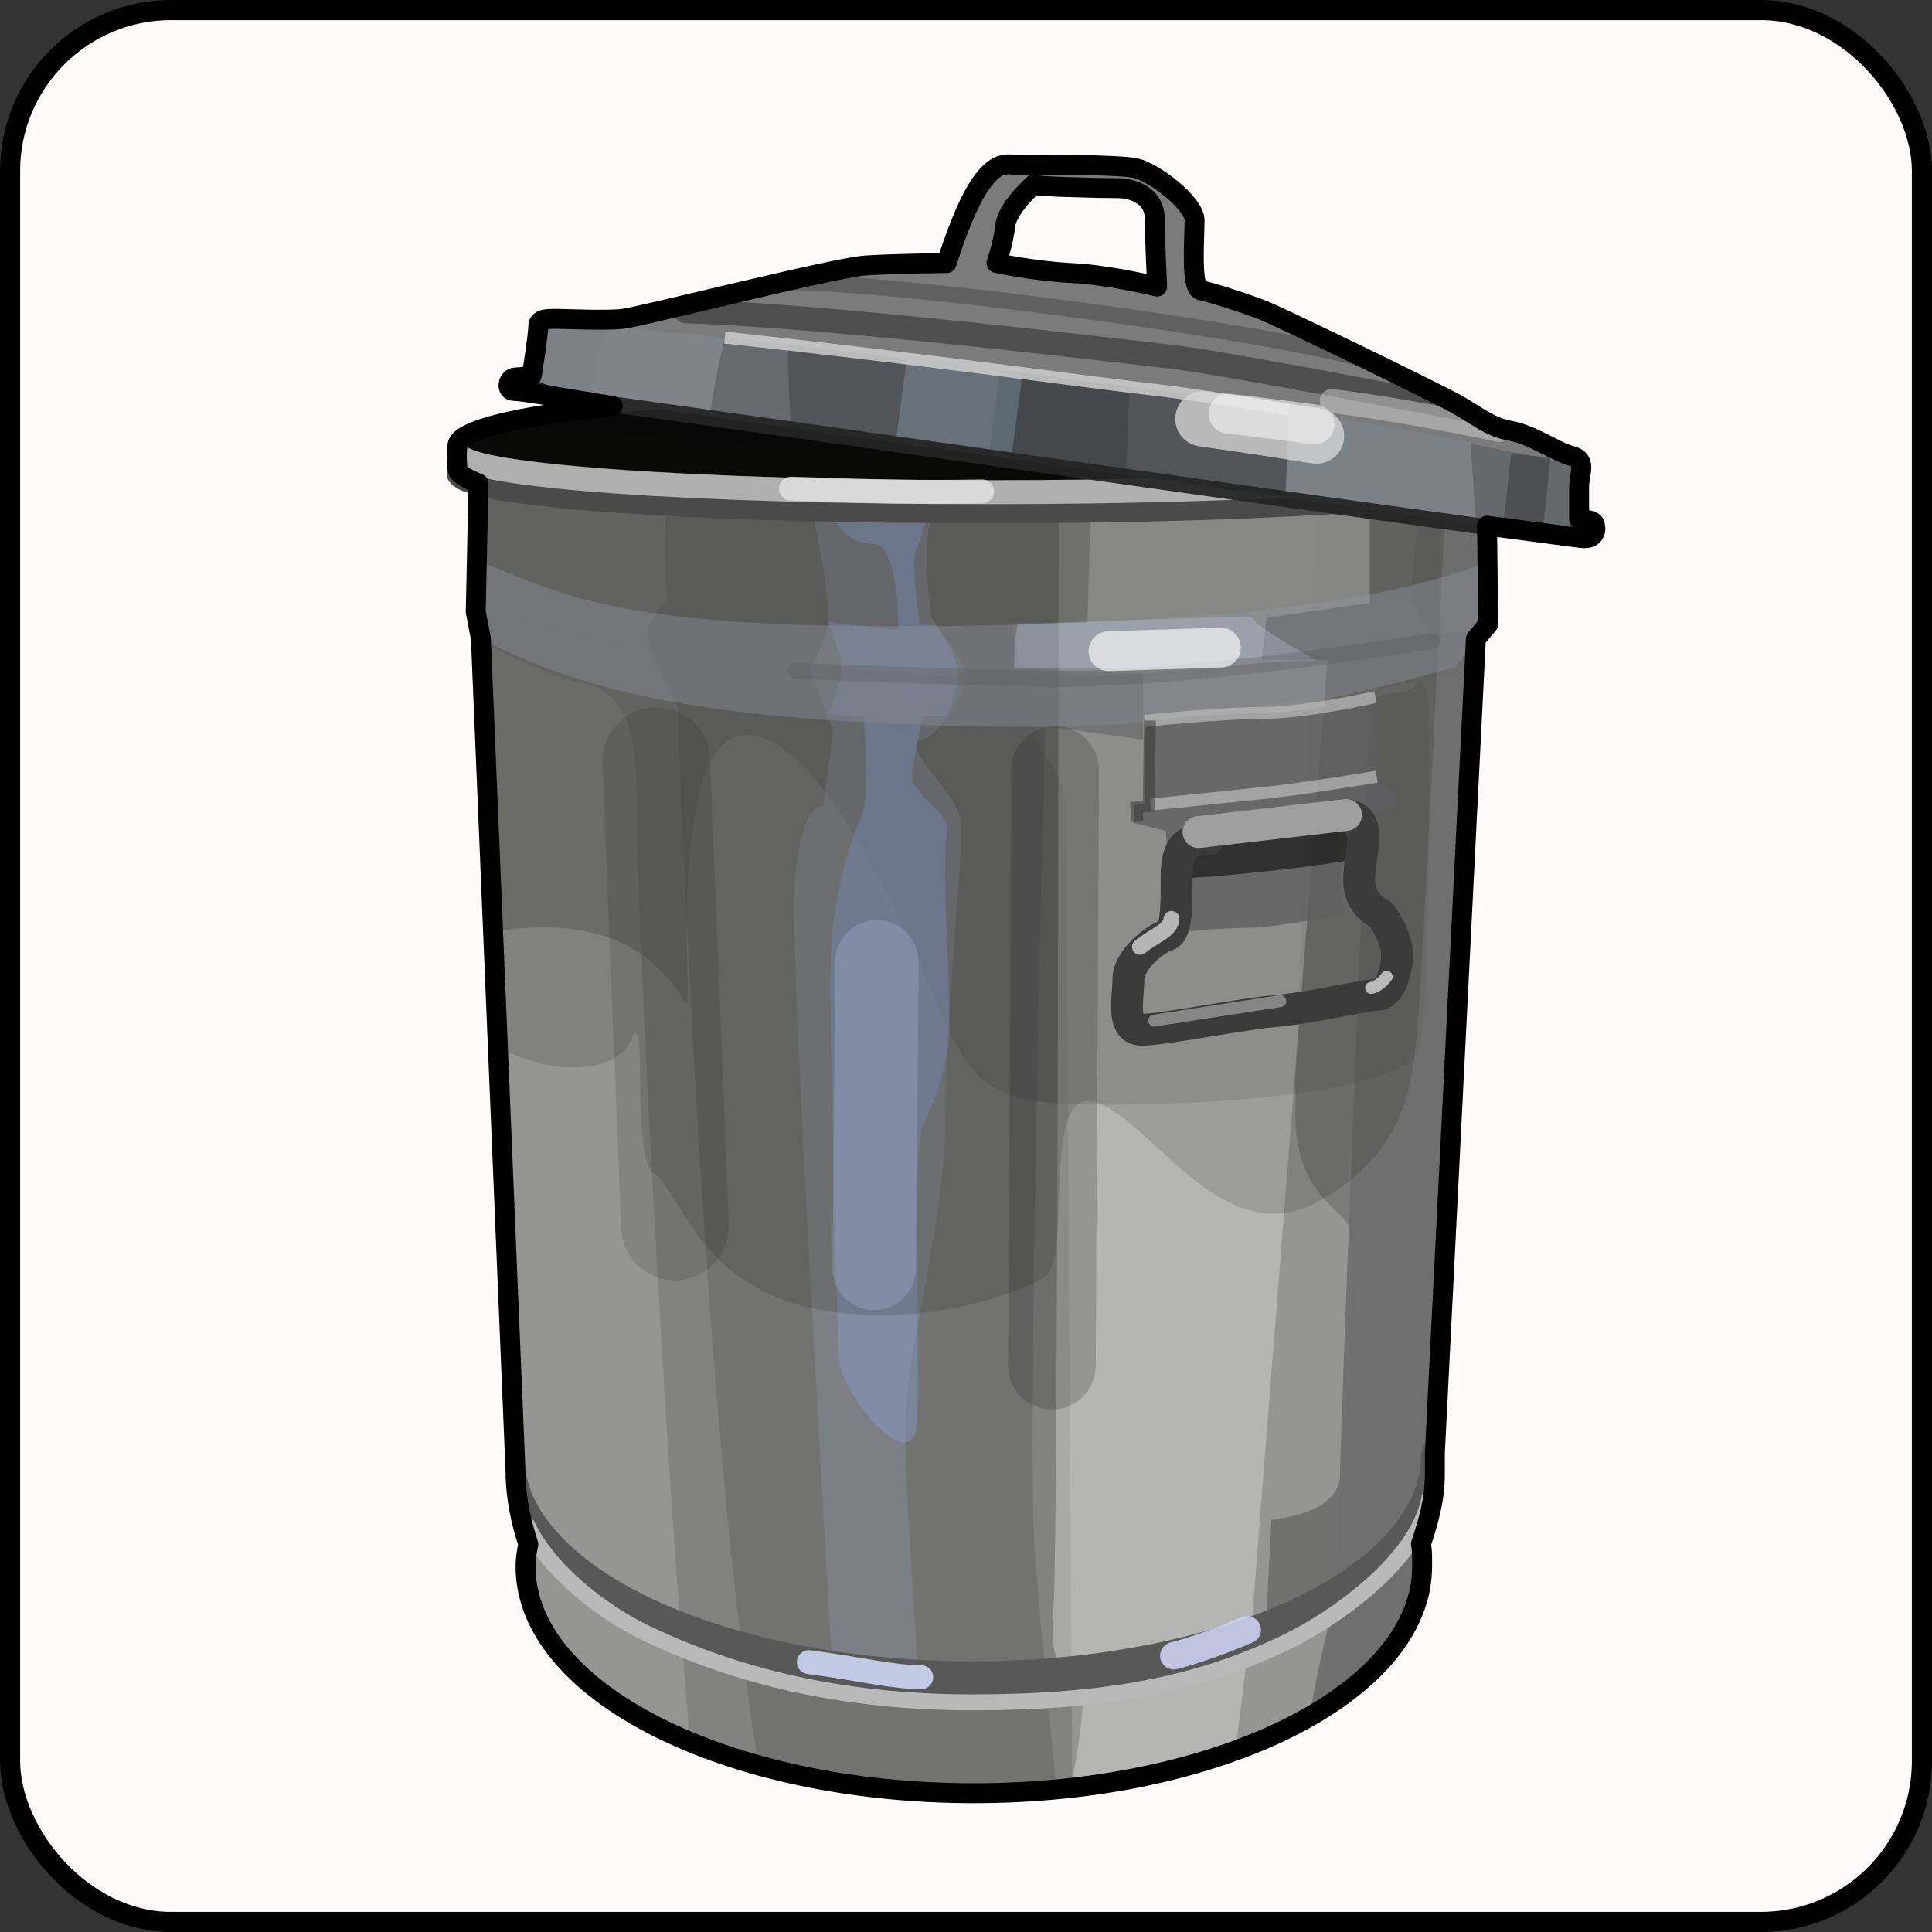 <?xml version="1.0" encoding="UTF-8" standalone="no"?>
<!-- Created with Inkscape (http://www.inkscape.org/) -->
<svg
   xmlns:svg="http://www.w3.org/2000/svg"
   xmlns="http://www.w3.org/2000/svg"
   xmlns:xlink="http://www.w3.org/1999/xlink"
   version="1.0"
   width="100%"
   height="100%"
   viewBox="0 0 48 48"
   id="_stabilo01"
   style="display:inline">
  <rect x="0" y="0" width="48" height="48" fill="#333333" stroke="none"/>
  <defs
     id="defs2385">
    <filter
       id="filter4022">
      <feBlend
         mode="screen"
         in2="BackgroundImage"
         id="feBlend4024" />
    </filter>
    <clipPath
       id="clipPath3129">
      <rect
         width="48"
         height="48"
         ry="0"
         x="0"
         y="0"
         id="r3131"
         style="opacity:1;fill:#000000;fill-opacity:1;fill-rule:evenodd;stroke:#d7d7d7;stroke-width:0.91;stroke-linecap:round;stroke-linejoin:miter;marker:none;stroke-miterlimit:4;stroke-dasharray:none;stroke-dashoffset:0;stroke-opacity:0.86;visibility:visible;display:inline;overflow:visible;enable-background:accumulate" />
    </clipPath>
    <linearGradient
       x1="45.91"
       y1="45.65"
       x2="6.23"
       y2="2.43"
       id="lg2418"
       xlink:href="#lg3892"
       gradientUnits="userSpaceOnUse" />
    <linearGradient
       id="lg3920-2">
      <stop
         id="s3922-8"
         style="stop-color:#000000;stop-opacity:1"
         offset="0" />
      <stop
         id="s3924-9"
         style="stop-color:#363838;stop-opacity:1"
         offset="1" />
    </linearGradient>
    <linearGradient
       x1="24.28"
       y1="6.86"
       x2="24.28"
       y2="37.88"
       id="lg3926-9"
       xlink:href="#lg3920-2"
       gradientUnits="userSpaceOnUse" />
    <linearGradient
       x1="24.28"
       y1="6.86"
       x2="24.28"
       y2="37.88"
       id="lg3926"
       xlink:href="#lg3920"
       gradientUnits="userSpaceOnUse" />
    <linearGradient
       x1="45.91"
       y1="45.65"
       x2="6.23"
       y2="2.43"
       id="lg3898"
       xlink:href="#lg3892"
       gradientUnits="userSpaceOnUse" />
    <linearGradient
       id="lg3892">
      <stop
         id="s3894"
         style="stop-color:#050707;stop-opacity:1"
         offset="0" />
      <stop
         id="s3896"
         style="stop-color:#d6d6d6;stop-opacity:1"
         offset="1" />
    </linearGradient>
    <linearGradient
       id="lg3920">
      <stop
         id="s3922"
         style="stop-color:#000000;stop-opacity:1"
         offset="0" />
      <stop
         id="s3924"
         style="stop-color:#363838;stop-opacity:1"
         offset="1" />
    </linearGradient>
    <linearGradient
       x1="23.87"
       y1="21.45"
       x2="23.87"
       y2="41.56"
       id="lg2479"
       xlink:href="#lg3934"
       gradientUnits="userSpaceOnUse" />
    <linearGradient
       x1="9.89"
       y1="9.39"
       x2="40.07"
       y2="9.39"
       id="lg2475"
       xlink:href="#lg4189"
       gradientUnits="userSpaceOnUse" />
    <linearGradient
       x1="9.89"
       y1="9.39"
       x2="40.07"
       y2="9.39"
       id="lg4195"
       xlink:href="#lg4189"
       gradientUnits="userSpaceOnUse" />
    <linearGradient
       x1="23.87"
       y1="21.45"
       x2="23.87"
       y2="41.56"
       id="lg3940"
       xlink:href="#lg3934"
       gradientUnits="userSpaceOnUse" />
    <linearGradient
       id="lg3934">
      <stop
         id="s3936"
         style="stop-color:#772527;stop-opacity:1"
         offset="0" />
      <stop
         id="s3938"
         style="stop-color:#ff9f46;stop-opacity:1"
         offset="1" />
    </linearGradient>
    <linearGradient
       id="lg4189">
      <stop
         id="s4191"
         style="stop-color:#db2525;stop-opacity:1"
         offset="0" />
      <stop
         id="s4201"
         style="stop-color:#decd0e;stop-opacity:1"
         offset="0.25" />
      <stop
         id="s4203"
         style="stop-color:#36e41f;stop-opacity:1"
         offset="0.37" />
      <stop
         id="s4197"
         style="stop-color:#28ddbe;stop-opacity:1"
         offset="0.5" />
      <stop
         id="s4199"
         style="stop-color:#232bd8;stop-opacity:1"
         offset="0.75" />
      <stop
         id="s4193"
         style="stop-color:#dc2eb6;stop-opacity:1"
         offset="1" />
    </linearGradient>
    <linearGradient
       id="lg4189-954">
      <stop
         id="s2453"
         style="stop-color:#5b5b5b;stop-opacity:1"
         offset="0" />
      <stop
         id="s2455"
         style="stop-color:#bcbcbc;stop-opacity:1"
         offset="0.25" />
      <stop
         id="s2457"
         style="stop-color:#9a9a9a;stop-opacity:1"
         offset="0.37" />
      <stop
         id="s2459"
         style="stop-color:#a3a3a3;stop-opacity:1"
         offset="0.5" />
      <stop
         id="s2461"
         style="stop-color:#3c3c3c;stop-opacity:1"
         offset="0.75" />
      <stop
         id="s2463"
         style="stop-color:#727272;stop-opacity:1"
         offset="1" />
    </linearGradient>
    <linearGradient
       x1="9.89"
       y1="9.39"
       x2="40.07"
       y2="9.39"
       id="lg2475-51"
       xlink:href="#lg4189-954"
       gradientUnits="userSpaceOnUse" />
    <linearGradient
       id="lg3934-130">
      <stop
         id="s2447"
         style="stop-color:#3e3e3e;stop-opacity:1"
         offset="0" />
      <stop
         id="s2449"
         style="stop-color:#b2b2b2;stop-opacity:1"
         offset="1" />
    </linearGradient>
    <linearGradient
       x1="23.87"
       y1="21.45"
       x2="23.87"
       y2="41.56"
       id="lg2479-392"
       xlink:href="#lg3934-130"
       gradientUnits="userSpaceOnUse" />
    <linearGradient
       x1="23.87"
       y1="21.45"
       x2="23.87"
       y2="41.56"
       id="lg3444"
       xlink:href="#lg3934"
       gradientUnits="userSpaceOnUse" />
    <linearGradient
       x1="9.89"
       y1="9.39"
       x2="40.07"
       y2="9.39"
       id="lg3442"
       xlink:href="#lg4189"
       gradientUnits="userSpaceOnUse" />
    <linearGradient
       x1="9.89"
       y1="9.39"
       x2="40.07"
       y2="9.39"
       id="lg3440"
       xlink:href="#lg4189"
       gradientUnits="userSpaceOnUse" />
    <linearGradient
       x1="23.87"
       y1="21.45"
       x2="23.87"
       y2="41.56"
       id="lg3438"
       xlink:href="#lg3934"
       gradientUnits="userSpaceOnUse" />
    <linearGradient
       id="lg3432">
      <stop
         id="s3434"
         style="stop-color:#3e3e3e;stop-opacity:1"
         offset="0" />
      <stop
         id="s3436"
         style="stop-color:#b2b2b2;stop-opacity:1"
         offset="1" />
    </linearGradient>
    <linearGradient
       id="lg3418">
      <stop
         id="s3420"
         style="stop-color:#5b5b5b;stop-opacity:1"
         offset="0" />
      <stop
         id="s3422"
         style="stop-color:#bcbcbc;stop-opacity:1"
         offset="0.25" />
      <stop
         id="s3424"
         style="stop-color:#9a9a9a;stop-opacity:1"
         offset="0.37" />
      <stop
         id="s3426"
         style="stop-color:#a3a3a3;stop-opacity:1"
         offset="0.5" />
      <stop
         id="s3428"
         style="stop-color:#3c3c3c;stop-opacity:1"
         offset="0.75" />
      <stop
         id="s3430"
         style="stop-color:#727272;stop-opacity:1"
         offset="1" />
    </linearGradient>
  </defs>
  <rect
     width="47.5"
     height="47.5"
     ry="4"
     x="0.25"
     y="0.25"
     id="r2593"
     style="opacity:1;fill:#fffbfb;fill-opacity:1;fill-rule:evenodd;stroke:none;marker:none;visibility:visible;display:inline;overflow:visible;enable-background:accumulate" />
  <rect
     width="47.5"
     height="47.5"
     ry="4"
     x="0.25"
     y="0.25"
     id="r3365"
     style="opacity:1;fill:none;fill-opacity:1;fill-rule:evenodd;stroke:#000000;stroke-width:0.5;stroke-linecap:round;stroke-linejoin:miter;marker:none;stroke-miterlimit:4;stroke-dasharray:none;stroke-dashoffset:0;stroke-opacity:1;visibility:visible;display:inline;overflow:visible;enable-background:accumulate" />
  <g
     transform="matrix(0.99,0,0,0.99,-2.125257e-2,0.596)"
     id="trashbin01"
     style="display:inline">
    <path
       d="M 25.25,3.53 C 25.06,3.55 24.87,3.67 24.62,4.03 C 24.18,4.67 23.78,6 23.78,6 C 23.78,6 22.53,6.01 21.75,6.06 C 20.96,6.11 16.1,7.35 15.65,7.4 C 15.21,7.45 14.24,7.4 14,7.4 C 13.75,7.4 13.53,7.39 13.53,7.59 C 13.53,7.79 13.37,8.81 13.37,8.81 C 13.37,8.81 13.16,8.87 12.96,8.87 C 12.77,8.87 12.69,9.21 12.93,9.21 C 13.12,9.21 14.08,9.37 15.4,9.59 C 12.99,9.84 11.5,10.2 11.5,10.59 C 11.48,10.72 11.48,10.93 11.5,11.15 C 11.5,11.28 11.72,11.41 12.03,11.53 L 11.96,14.75 L 12.09,15.43 L 12.96,36.37 L 12.96,36.46 C 12.98,37.04 13.1,37.61 13.28,38.15 C 13.24,38.34 13.21,38.52 13.21,38.71 C 13.21,41.85 18.25,44.4 24.46,44.4 C 30.67,44.4 35.71,41.85 35.71,38.71 C 35.71,38.52 35.72,38.34 35.68,38.15 C 35.87,37.58 36.03,37.02 36.03,36.4 C 36.03,36.23 36.03,36.16 36.03,35.87 L 37.06,15.43 L 37.37,15.06 L 37.34,12.59 C 38.29,12.71 39.59,12.89 39.71,12.9 C 40.11,12.95 40.08,12.62 40.03,12.53 C 39.98,12.43 39.65,12.43 39.65,12.43 C 39.65,12.43 39.65,11.97 39.65,11.62 C 39.65,11.27 39.86,10.94 39.46,10.84 C 39.07,10.74 38.48,10.31 37.93,10.21 C 37.39,10.12 37.04,9.79 36.5,9.5 C 35.95,9.2 32.21,7.38 31.71,7.18 C 31.22,6.99 30.4,6.73 30.15,6.68 C 29.9,6.63 30,5.38 30,4.93 C 30,4.49 28.97,3.72 28.53,3.62 C 28.08,3.52 25.95,3.53 25.65,3.53 C 25.58,3.53 25.51,3.53 25.43,3.53 C 25.38,3.52 25.31,3.52 25.25,3.53 z M 25.96,4.03 C 25.96,4.08 27.56,4.12 28.06,4.12 C 28.55,4.12 29,4.38 29,4.87 C 29,5.36 29.06,6.59 29.06,6.59 C 29.06,6.59 27.84,6.29 26.9,6.25 C 25.96,6.2 25.03,6 25.03,6 C 25.03,6 25.2,5.5 25.25,5.06 C 25.3,4.61 25.96,4.03 25.96,4.03 z"
       id="p3265"
       style="fill:#959593;fill-opacity:1;fill-rule:evenodd;stroke:none" />
    <path
       d="M 12.78,10 C 11.98,10.18 11.5,10.38 11.5,10.59 C 11.48,10.72 11.48,10.93 11.5,11.15 C 11.5,11.28 11.72,11.41 12.03,11.53 L 11.96,14.75 L 12.09,15.43 L 12.4,22.78 C 16.89,22.03 17.28,25.37 17.28,24.4 C 17.28,23.29 16.96,17.84 18.75,17.84 C 20.53,17.84 22.56,22.19 23.5,24.5 C 24.43,26.8 24.97,27.12 27.87,27.12 C 30.77,27.12 35.28,26.77 35.62,25.75 C 35.96,24.72 35.87,16.9 35.87,16.9 L 35.68,16.4 C 35.68,16.4 36.21,15.7 36.21,15.28 C 36.21,14.85 36.12,14.09 36.12,14.09 L 36.21,12.46 L 30.75,11.53 L 21.71,10.93 L 12.78,10 z"
       id="p3346"
       style="fill:#191a1b;fill-opacity:0.21;fill-rule:evenodd;stroke:none;display:inline" />
    <path
       d="M 35.62,12.21 L 35.43,14.43 C 35.43,14.43 36.03,15.29 36.03,15.71 C 36.03,16.14 35.43,16.71 35.43,16.71 L 34.4,16.9 C 34.4,16.9 33.65,35.38 33.65,36.4 C 33.65,37.42 31.93,37.53 31.93,37.53 L 31.78,40.34 L 33.46,39.81 C 33.46,39.81 33.25,40.5 32.87,42.5 C 34.64,41.49 35.71,40.16 35.71,38.71 C 35.71,38.52 35.72,38.34 35.68,38.15 C 35.87,37.58 36.03,37.02 36.03,36.4 C 36.03,36.23 36.03,36.16 36.03,35.87 L 37.06,15.43 L 37.37,15.06 L 37.34,12.75 L 35.62,12.21 z"
       id="p3343"
       style="fill:#191a1b;fill-opacity:0.29;fill-rule:evenodd;stroke:none;display:inline" />
    <path
       d="M 12.81,9.96 C 11.99,10.15 11.5,10.37 11.5,10.59 C 11.48,10.72 11.48,10.93 11.5,11.15 C 11.5,11.28 11.72,11.41 12.03,11.53 L 11.96,14.75 L 12.09,15.43 L 12.09,15.5 C 12.99,15.97 13.96,16.41 14.59,16.53 C 16.09,16.79 16,18.56 16,20.15 C 16,21.53 16.65,35.67 17.34,43.09 C 19.28,43.89 21.76,44.4 24.46,44.4 C 25.31,44.4 26.14,44.33 26.93,44.25 C 26.91,40.54 26.78,21 26.78,19.71 C 26.78,18.3 24.82,17.5 27.12,17.5 C 28.97,17.5 34.13,16.83 37.03,16.25 L 37.06,15.43 L 37.37,15.06 L 37.34,12.65 L 30.75,11.5 L 17.75,10.87 L 12.81,9.96 z"
       id="p3337"
       style="fill:#5e5e5e;fill-opacity:0.35;fill-rule:evenodd;stroke:none;display:inline" />
    <path
       d="M 33.06,11.68 C 33.06,11.68 32.58,24.96 32.53,27.18 C 32.47,29.4 33.72,29.68 33.93,30.28 C 34.15,30.87 33.49,39.28 33.43,39.71 C 33.4,39.99 33.28,40.94 33,42.43 C 34.69,41.44 35.71,40.13 35.71,38.71 C 35.71,38.52 35.72,38.34 35.68,38.15 C 35.87,37.58 36.03,37.02 36.03,36.4 C 36.03,36.23 36.03,36.16 36.03,35.87 L 37.06,15.43 L 37.37,15.06 L 37.34,12.59 L 33.06,11.68 z"
       id="p3325"
       style="fill:#6f6f6f;fill-opacity:0.67;fill-rule:evenodd;stroke:none;display:inline" />
    <path
       d="M 28.84,9.09 L 28.37,11.46 L 26.59,11 C 26.59,11 26.58,38.3 26.46,39.71 C 26.35,41.13 26.58,41.13 27.06,41.37 C 27.35,41.52 27.14,42.98 26.9,44.25 C 28.42,44.08 29.8,43.75 31.03,43.31 L 31.31,41.03 L 30.75,40.78 L 31.43,40.18 L 33.34,15.96 L 31.68,15.96 L 31.81,14.9 L 34.4,14.53 L 34.4,11.93 L 35.21,12.06 L 35.93,10.15 L 28.84,9.09 z"
       id="p3280"
       style="fill:#f9f9f8;fill-opacity:0.32;fill-rule:evenodd;stroke:none;display:inline" />
    <path
       d="M 16.9,10.65 C 16.55,13.02 16.78,14.43 16.78,14.43 C 16.78,14.43 16.07,15.12 16.31,15.59 C 16.54,16.06 17.03,17.15 17.03,17.15 C 17.03,17.15 17.63,35.24 19.06,43.71 C 20.66,44.16 22.51,44.4 24.46,44.4 C 25.16,44.4 25.86,44.37 26.53,44.31 C 26.38,42.72 26.17,40.54 26,38.53 C 25.76,35.81 26.25,17.62 26.25,17.62 L 28.71,17.96 L 28.71,16.31 L 25.65,16.18 L 25.4,15.03 L 27.31,15.03 L 27.43,11.12 L 16.9,10.65 z"
       id="p3298"
       style="fill:#585858;fill-opacity:0.39;fill-rule:evenodd;stroke:none;display:inline" />
    <path
       d="M 20.21,11.21 C 20.21,11.21 20.81,14.07 20.81,14.78 C 20.81,15.49 20.34,16.18 20.34,16.18 L 20.93,17.75 L 20.68,19.62 C 20.68,19.62 20.08,19.5 19.96,21.75 C 19.86,23.77 20.72,37.71 20.9,41.26 C 21.6,41.38 22.31,41.43 23.06,41.48 C 22.91,38.61 22.62,35.64 22.81,34.15 C 23.04,32.26 23.75,29.79 23.75,27.31 C 23.74,24.82 24.24,20.67 24.12,19.96 C 24,19.25 22.56,18.08 23.15,17.96 C 23.74,17.85 24.34,16.31 24.34,16.31 L 23.4,14.9 C 23.4,14.9 23.05,12.4 23.53,12.4 C 24,12.4 25.31,11.21 25.31,11.21 L 20.21,11.21 z"
       id="p3283"
       style="fill:#a4b3c6;fill-opacity:0.21;fill-rule:evenodd;stroke:none;display:inline" />
    <path
       d="M 38.36,9.55 C 38.36,10.102 32.311,10.55 24.85,10.55 C 17.389,10.55 11.34,10.102 11.34,9.55 C 11.34,8.998 17.389,8.55 24.85,8.55 C 32.311,8.55 38.36,8.998 38.36,9.55 z"
       transform="translate(8.34e-2,0.91)"
       id="p3427"
       style="opacity:1;fill:#080808;fill-opacity:1;fill-rule:evenodd;stroke:none;marker:none;visibility:visible;display:inline;overflow:visible;enable-background:accumulate" />
    <path
       d="M 36.06,35.46 C 35.84,35.52 35.68,35.73 35.68,35.96 C 35.68,37.24 34.56,38.52 32.53,39.5 C 30.49,40.47 27.61,41.09 24.43,41.09 C 21.25,41.09 18.38,40.47 16.34,39.5 C 14.3,38.52 13.18,37.24 13.18,35.96 C 13.19,35.8 13.12,35.63 13,35.53 C 12.97,35.51 12.96,35.51 12.93,35.5 L 12.96,36.37 L 12.96,36.46 C 13.04,37.16 13.15,37 13.25,37.67 C 13.82,38.86 15.17,39.87 16.25,40.39 C 18.47,41.45 21.12,42.12 24.43,42.12 C 27.74,42.12 30.08,41.68 32.3,40.61 C 33.43,40.07 35.62,38.59 35.9,36.96 C 36.04,36.53 35.97,36.32 36.03,35.87 L 36.06,35.46 z"
       id="p3301"
       style="fill:#585858;fill-opacity:1;fill-rule:evenodd;stroke:none;marker:none;visibility:visible;display:inline;overflow:visible;enable-background:accumulate" />
    <path
       d="M 13.25,37.67 C 13.82,38.86 15.17,39.87 16.25,40.39 C 18.47,41.45 21.12,42.12 24.43,42.12 C 27.74,42.12 30.08,41.68 32.3,40.61 C 33.43,40.07 35.62,38.59 35.9,36.96"
       id="p3323"
       style="fill:none;fill-opacity:1;fill-rule:evenodd;stroke:#b9b9b9;stroke-width:0.4;stroke-linecap:round;stroke-linejoin:round;marker:none;stroke-miterlimit:4;stroke-dasharray:none;stroke-dashoffset:0;stroke-opacity:1;visibility:visible;display:inline;overflow:visible;enable-background:accumulate" />
    <path
       d="M 20.32,41.11 C 21.56,41.27 22.43,41.49 23.14,41.49"
       id="p3328"
       style="fill:none;fill-rule:evenodd;stroke:#d0d7f7;stroke-width:0.6;stroke-linecap:round;stroke-linejoin:miter;stroke-miterlimit:4;stroke-dasharray:none;stroke-opacity:0.89;display:inline" />
    <path
       d="M 29.48,40.95 C 30.34,40.73 31.32,40.3 31.32,40.3"
       id="p3330"
       style="fill:none;fill-rule:evenodd;stroke:#d4d7f8;stroke-width:0.69;stroke-linecap:round;stroke-linejoin:miter;stroke-miterlimit:4;stroke-dasharray:none;stroke-opacity:0.85;display:inline" />
    <path
       d="M 20.88,11.97 C 20.88,12.58 21.35,13.05 21.96,13.05 C 22.57,13.05 22.57,15.21 22.57,15.21 L 20.81,15.01 C 20.81,15.01 21.15,15.89 21.15,16.16 C 21.15,16.43 20.81,17.31 20.81,17.31 L 21.69,17.38 C 21.69,17.38 21.89,19.4 21.62,19.94 C 21.35,20.49 20.95,21.9 20.88,23.19 C 20.81,24.47 21.02,32.65 21.08,33.53 C 21.15,34.41 22.98,36.64 23.04,35.02 C 23.11,33.4 22.91,28.19 23.18,27.65 C 23.45,27.11 23.85,26.1 23.85,25.08 C 23.85,24.07 23.65,20.76 23.79,20.28 C 23.92,19.81 22.84,19.34 22.91,18.8 C 22.98,18.25 23.18,17.38 23.18,17.38 L 23.79,17.38 C 23.79,17.38 24.06,16.7 24.06,16.29 C 24.06,15.89 23.52,15.08 23.52,15.08 L 23.11,15.08 C 23.11,15.08 22.84,13.52 23.04,13.12 C 23.25,12.71 23.31,12.04 23.31,12.04 L 20.88,11.97 z"
       id="p3360"
       style="fill:#8ca2e1;fill-opacity:0.38;fill-rule:evenodd;stroke:none;display:inline" />
    <path
       d="M 12.43,10.09 C 11.86,10.25 11.5,10.41 11.5,10.59 C 11.48,10.72 11.48,10.93 11.5,11.15 C 11.5,11.28 11.72,11.41 12.03,11.53 L 11.96,14.75 L 12.09,15.43 L 12.53,25.68 C 14.08,26.51 15.56,26.22 15.84,25.53 C 16.31,24.34 15.84,28.48 16.43,28.84 C 17.02,29.19 17.49,31.44 20.09,32.15 C 22.69,32.86 25.54,31.91 26.25,31.43 C 26.95,30.96 26.11,26.58 27.53,27.06 C 28.94,27.53 30.72,30.86 33.09,29.56 C 35.45,28.26 35.47,26.36 35.59,25.18 C 35.71,24 36.28,12.4 36.28,12.4 L 27.53,11.12 L 12.43,10.09 z"
       id="p3286"
       style="fill:#13130d;fill-opacity:0.15;fill-rule:evenodd;stroke:none;display:inline" />
    <path
       d="M 22.03,23.53 L 21.96,31.23"
       id="p3357"
       style="fill:none;fill-rule:evenodd;stroke:#b4c5f7;stroke-width:2.09;stroke-linecap:round;stroke-linejoin:miter;stroke-miterlimit:4;stroke-dasharray:none;stroke-opacity:0.25;display:inline" />
    <path
       d="M 39.65,12.4 C 39.5,12.4 39.34,12.43 39.15,12.56 C 39.05,12.62 38.92,12.71 38.81,12.78 C 39.11,12.82 39.67,12.9 39.71,12.9 C 40.01,12.94 40.07,12.75 40.06,12.62 C 40.06,12.61 40.06,12.6 40.06,12.59 C 40,12.54 39.94,12.49 39.87,12.46 C 39.83,12.45 39.79,12.44 39.75,12.43 C 39.7,12.43 39.65,12.43 39.65,12.43 C 39.65,12.43 39.65,12.4 39.65,12.4 z M 12,13.46 L 11.96,14.75 L 12.09,15.4 L 12.09,15.43 C 14.78,16.83 17.92,17.47 24.25,17.62 C 30.86,17.77 34.21,16.77 36.53,16.14 L 37.06,15.43 L 37.37,15.06 L 37.34,13.5 C 35.5,14.23 32.27,14.94 24.9,15.09 C 15.54,15.28 14.31,14.37 12,13.46 z"
       id="p3363"
       style="fill:#94969f;fill-opacity:0.39;fill-rule:evenodd;stroke:none;display:inline" />
    <path
       d="M 11.96,14.71 L 11.96,14.75 L 12.09,15.4 L 12.09,15.43 C 14.78,16.83 17.92,17.47 24.25,17.62 C 30.86,17.77 34.17,16.77 36.49,16.14 L 37.06,15.43 L 37.37,15.06 C 33.81,15.9 29.39,16.4 26.09,16.4 C 22.32,16.4 16.52,15.89 11.96,14.71 z"
       id="p3366"
       style="fill:#70727a;fill-opacity:0.24;fill-rule:evenodd;stroke:none;display:inline" />
    <path
       d="M 25.55,15.08 C 25.47,15.57 25.47,16.15 25.47,16.15 C 25.47,16.15 30.25,16.23 31.03,16.1 C 31.8,15.98 33.07,15.98 33.07,15.98 C 33.07,15.98 31.15,14.92 31.52,14.88 C 31.89,14.84 25.59,15.04 25.55,15.08 z"
       id="p3375"
       style="fill:#c3cdeb;fill-opacity:0.3;fill-rule:evenodd;stroke:none;display:inline" />
    <path
       d="M 35.97,15.49 C 34.58,15.69 29.43,16.51 26,16.43 C 22.56,16.35 19.99,16.23 19.99,16.23"
       id="p3380"
       style="fill:none;fill-rule:evenodd;stroke:#525252;stroke-width:0.4;stroke-linecap:round;stroke-linejoin:miter;stroke-miterlimit:4;stroke-dasharray:none;stroke-opacity:0.28;display:inline" />
    <path
       d="M 27.84,15.74 L 30.66,15.65"
       id="p3378"
       style="fill:none;fill-rule:evenodd;stroke:#eeeeee;stroke-width:1px;stroke-linecap:round;stroke-linejoin:miter;stroke-opacity:0.75;display:inline" />
    <path
       d="M 28.75,17.49 C 28.75,17.49 30.63,17.29 31.71,17.29 C 32.79,17.29 34.54,16.89 34.54,16.89 L 34.54,19.04 C 34.54,19.04 35.08,19.11 35.08,19.45 C 35.08,19.78 33.59,19.98 33.59,19.98 L 33.73,22.34 C 33.73,22.34 32.05,22.68 31.37,22.68 C 30.7,22.68 29.42,22.81 29.42,22.81 L 29.28,20.25 L 28.48,20.05 L 28.48,19.58 L 28.75,19.58 L 28.75,17.49 z"
       id="p3404"
       style="fill:#5f5f62;fill-opacity:0.81;fill-rule:evenodd;stroke:none;display:inline" />
    <path
       d="M 29.87,20.93 C 31.05,20.87 33.44,20.59 33.86,20.47"
       id="p3421"
       style="fill:none;fill-rule:evenodd;stroke:#000000;stroke-width:1px;stroke-linecap:butt;stroke-linejoin:miter;stroke-opacity:0.54" />
    <path
       d="M 30.36,20.46 C 29.82,20.46 29.55,20.59 29.55,21.4 C 29.55,22.21 29.55,22.81 29.28,22.88 C 29.02,22.95 28.34,23.49 28.34,23.96 C 28.34,24.43 28.14,25.24 28.68,25.24 C 29.22,25.24 31.24,24.83 32.05,24.77 C 32.85,24.7 34.33,24.36 34.6,24.36 C 34.87,24.36 35.08,23.82 35.08,23.35 C 35.08,22.88 34.67,22.34 34.67,22.34 C 34.67,22.34 34.13,22.14 34.13,21.47 C 34.13,20.79 34.54,19.85 33.73,19.85"
       id="p3410"
       style="fill:none;fill-rule:evenodd;stroke:#3b3b3b;stroke-width:0.8;stroke-linecap:round;stroke-linejoin:round;stroke-miterlimit:4;stroke-dasharray:none;stroke-opacity:1;display:inline" />
    <path
       d="M 30.1,20.28 L 33.8,19.85"
       id="p3407"
       style="fill:none;fill-rule:evenodd;stroke:#9f9f9f;stroke-width:0.8;stroke-linecap:round;stroke-linejoin:miter;stroke-miterlimit:4;stroke-dasharray:none;stroke-opacity:1;display:inline" />
    <path
       d="M 28.63,23.16 C 29.02,22.85 29.39,22.76 29.42,22.46"
       id="p3413"
       style="fill:none;fill-rule:evenodd;stroke:#e9e9e9;stroke-width:0.4;stroke-linecap:round;stroke-linejoin:miter;stroke-miterlimit:4;stroke-dasharray:none;stroke-opacity:0.7" />
    <path
       d="M 28.99,25.01 L 32.15,24.52"
       id="p3415"
       style="fill:none;fill-rule:evenodd;stroke:#d2d2d2;stroke-width:0.3;stroke-linecap:round;stroke-linejoin:miter;stroke-miterlimit:4;stroke-dasharray:none;stroke-opacity:0.5" />
    <path
       d="M 34.43,24.19 C 34.64,24.16 34.82,23.91 34.82,23.91"
       id="p3417"
       style="fill:none;fill-rule:evenodd;stroke:#d3d3d3;stroke-width:0.3;stroke-linecap:round;stroke-linejoin:miter;stroke-miterlimit:4;stroke-dasharray:none;stroke-opacity:0.84" />
    <path
       d="M 28.9,19.59 C 28.9,19.59 30.86,19.39 31.81,19.29 C 32.77,19.19 34.57,18.89 34.57,18.89"
       id="p3419"
       style="fill:none;fill-rule:evenodd;stroke:#d3d3d3;stroke-width:0.3;stroke-linecap:butt;stroke-linejoin:miter;stroke-miterlimit:4;stroke-dasharray:none;stroke-opacity:0.55" />
    <path
       d="M 28.75,17.49 C 28.75,17.49 30.63,17.29 31.71,17.29 C 32.79,17.29 34.54,16.89 34.54,16.89"
       id="p3423"
       style="fill:none;fill-opacity:0.81;fill-rule:evenodd;stroke:#b9b9b9;stroke-width:0.3;stroke-linecap:butt;stroke-linejoin:miter;stroke-miterlimit:4;stroke-dasharray:none;stroke-opacity:0.73;display:inline" />
    <path
       d="M 28.57,20.02 L 28.54,19.66 L 28.85,19.63 L 28.88,17.48"
       id="p3425"
       style="fill:none;fill-rule:evenodd;stroke:#303030;stroke-width:0.3;stroke-linecap:butt;stroke-linejoin:miter;stroke-miterlimit:4;stroke-dasharray:none;stroke-opacity:0.47" />
    <path
       d="M 38.36,11.23 C 38.36,11.78 32.31,12.23 24.85,12.23 C 17.39,12.23 11.92,11.84 11.54,11.31"
       id="p3434"
       style="fill:none;fill-opacity:1;fill-rule:evenodd;stroke:#4a4a4a;stroke-width:0.6;stroke-linecap:round;stroke-linejoin:round;marker:none;stroke-miterlimit:4;stroke-dasharray:none;stroke-dashoffset:0;stroke-opacity:1;visibility:visible;display:inline;overflow:visible;enable-background:accumulate" />
    <path
       d="M 38.36,10.74 C 38.36,11.3 32.31,11.75 24.85,11.75 C 17.39,11.75 11.92,11.36 11.54,10.82"
       id="p3429"
       style="fill:none;fill-opacity:1;fill-rule:evenodd;stroke:#b0b0b0;stroke-width:0.6;stroke-linecap:round;stroke-linejoin:round;marker:none;stroke-miterlimit:4;stroke-dasharray:none;stroke-dashoffset:0;stroke-opacity:1;visibility:visible;display:inline;overflow:visible;enable-background:accumulate" />
    <path
       d="M 19.87,11.66 C 21.88,11.73 23.07,11.76 24.67,11.73"
       id="p3436"
       style="fill:none;fill-rule:evenodd;stroke:#e5e5e5;stroke-width:0.6;stroke-linecap:round;stroke-linejoin:miter;stroke-miterlimit:4;stroke-dasharray:none;stroke-opacity:0.77;display:inline" />
    <path
       d="M 25.25,3.53 C 25.06,3.55 24.87,3.67 24.62,4.03 C 24.18,4.67 23.78,6 23.78,6 C 23.78,6 22.53,6.01 21.75,6.06 C 20.96,6.11 16.1,7.35 15.65,7.4 C 15.21,7.45 14.24,7.4 14,7.4 C 13.75,7.4 13.53,7.39 13.53,7.59 C 13.53,7.79 13.37,8.81 13.37,8.81 L 13.31,9.03 C 13.61,9.24 14.05,9.32 15.39,9.5 C 16.68,9.68 31.35,11.76 37.34,12.59 C 37.36,12.59 37.41,12.59 37.43,12.59 C 37.63,12.61 37.7,12.62 37.9,12.65 C 37.94,12.66 37.99,12.67 38.03,12.68 C 38.76,12.78 39.63,12.89 39.71,12.9 C 40.11,12.95 40.08,12.62 40.03,12.53 C 39.98,12.43 39.65,12.43 39.65,12.43 C 39.65,12.43 39.65,11.97 39.65,11.62 C 39.65,11.27 39.86,10.94 39.46,10.84 C 39.07,10.74 38.48,10.31 37.93,10.21 C 37.39,10.12 37.04,9.79 36.5,9.5 C 35.95,9.2 32.21,7.38 31.71,7.18 C 31.22,6.99 30.4,6.73 30.15,6.68 C 29.9,6.63 30,5.38 30,4.93 C 30,4.49 28.97,3.72 28.53,3.62 C 28.08,3.52 25.95,3.53 25.65,3.53 C 25.58,3.53 25.51,3.53 25.43,3.53 C 25.38,3.52 25.31,3.52 25.25,3.53 z M 25.96,4.03 C 25.96,4.08 27.56,4.12 28.06,4.12 C 28.55,4.12 29,4.38 29,4.87 C 29,5.36 29.06,6.59 29.06,6.59 C 29.06,6.59 27.84,6.29 26.9,6.25 C 25.96,6.2 25.03,6 25.03,6 C 25.03,6 25.2,5.5 25.25,5.06 C 25.29,4.61 25.96,4.03 25.96,4.03 z"
       id="p3439"
       style="fill:#7b7b7b;fill-opacity:1;fill-rule:evenodd;stroke:none;display:inline" />
    <path
       d="M 26.5,18.72 L 26.42,33.67"
       id="p3447"
       style="fill:none;fill-rule:evenodd;stroke:#212121;stroke-width:2.2;stroke-linecap:round;stroke-linejoin:miter;stroke-miterlimit:4;stroke-dasharray:none;stroke-opacity:0.21;display:inline" />
    <path
       d="M 16.49,18.5 L 16.96,30.18"
       id="p3450"
       style="fill:none;fill-rule:evenodd;stroke:#212121;stroke-width:2.7;stroke-linecap:round;stroke-linejoin:miter;stroke-miterlimit:4;stroke-dasharray:none;stroke-opacity:0.15;display:inline" />
    <path
       d="M 13.65,7.43 C 13.58,7.46 13.53,7.5 13.53,7.59 C 13.53,7.79 13.37,8.81 13.37,8.81 L 13.31,9.03 C 13.61,9.24 14.06,9.31 15.4,9.5 C 16.69,9.67 31.35,11.76 37.34,12.59 C 37.36,12.59 37.41,12.59 37.43,12.59 C 37.63,12.61 37.7,12.62 37.9,12.65 C 37.94,12.66 37.99,12.67 38.03,12.68 C 38.76,12.78 39.63,12.89 39.71,12.9 C 40.11,12.95 40.08,12.62 40.03,12.53 C 39.98,12.43 39.65,12.43 39.65,12.43 C 39.65,12.43 39.65,11.97 39.65,11.62 C 39.65,11.45 39.71,11.29 39.71,11.15 C 39.71,11.14 39.71,11.13 39.71,11.12 C 36.51,10.32 31.07,9.42 29.25,9.21 C 26.92,8.95 20.94,8.06 13.68,7.43 C 13.67,7.43 13.66,7.43 13.65,7.43 z"
       id="p3452"
       style="fill:#7c8185;fill-opacity:1;fill-rule:evenodd;stroke:none;display:inline" />
    <path
       d="M 18.21,7.87 C 18.02,8.66 17.91,9.28 17.84,9.84 C 20.46,10.21 26.47,11.05 32.28,11.87 L 32.37,9.68 C 31.07,9.47 29.89,9.29 29.25,9.21 C 27.43,9.01 23.35,8.42 18.21,7.87 z"
       id="p3455"
       style="fill:#414345;fill-opacity:0.71;fill-rule:evenodd;stroke:none;display:inline" />
    <path
       d="M 25.12,8.68 L 24.84,10.84 C 26.2,11.03 26.81,11.1 28.28,11.31 L 28.37,9.09 C 27.59,8.99 26.37,8.84 25.12,8.68 z"
       id="p3462"
       style="fill:#171819;fill-opacity:0.21;fill-rule:evenodd;stroke:none;display:inline" />
    <path
       d="M 22.78,8.4 L 22.5,10.5 C 23.51,10.64 24.22,10.73 25.4,10.9 L 25.68,8.78 C 24.69,8.65 24.05,8.56 22.78,8.4 z"
       id="p3460"
       style="fill:#99b2ca;fill-opacity:0.3;fill-rule:evenodd;stroke:none;display:inline" />
    <path
       d="M 36.93,10.53 L 37.06,12.56 C 37.14,12.57 37.26,12.58 37.34,12.59 C 37.36,12.59 37.41,12.59 37.43,12.59 C 37.63,12.61 37.7,12.62 37.9,12.65 C 37.94,12.66 37.99,12.67 38.03,12.68 C 38.76,12.78 39.63,12.89 39.71,12.9 C 40.11,12.95 40.08,12.62 40.03,12.53 C 39.98,12.43 39.65,12.43 39.65,12.43 C 39.65,12.43 39.65,11.97 39.65,11.62 C 39.65,11.45 39.71,11.29 39.71,11.15 C 39.71,11.14 39.71,11.13 39.71,11.12 C 38.9,10.92 37.94,10.73 36.93,10.53 z"
       id="p3458"
       style="fill:#161718;fill-opacity:0.23;fill-rule:evenodd;stroke:none;display:inline" />
    <path
       d="M 38.44,10.83 L 38.24,12.66"
       id="p3483"
       style="fill:none;fill-rule:evenodd;stroke:#3b3b3b;stroke-width:1px;stroke-linecap:butt;stroke-linejoin:miter;stroke-opacity:0.55" />
    <path
       d="M 15.21,7.59 C 15.07,8.09 14.94,8.73 14.84,9.4 C 15.04,9.43 15.14,9.46 15.4,9.5 C 15.66,9.53 18.68,9.95 19.87,10.12 C 19.84,9.57 19.78,8.7 19.81,8.06 C 18.37,7.9 16.84,7.74 15.21,7.59 z"
       id="p3485"
       style="fill:#858a8f;fill-opacity:0.4;fill-rule:evenodd;stroke:none" />
    <path
       d="M 32.37,9.68 C 31.07,9.47 29.89,9.29 29.25,9.21 C 27.43,9.01 23.35,8.42 18.21,7.87"
       id="p3490"
       style="fill:none;fill-opacity:0.71;fill-rule:evenodd;stroke:#cfcfcf;stroke-width:0.3;stroke-linecap:butt;stroke-linejoin:miter;stroke-miterlimit:4;stroke-dasharray:none;stroke-opacity:0.84;display:inline" />
    <path
       d="M 30.21,9.91 C 31.3,10.06 33.06,10.34 33.06,10.34"
       id="p3492"
       style="fill:none;fill-rule:evenodd;stroke:#d9d9d9;stroke-width:1.39;stroke-linecap:round;stroke-linejoin:miter;stroke-miterlimit:4;stroke-dasharray:none;stroke-opacity:0.76;display:inline" />
    <path
       d="M 13.39,8.85 L 13.33,9.07 C 13.64,9.29 14.07,9.36 15.42,9.55 C 16.71,9.72 31.37,11.81 37.36,12.63 C 37.38,12.64 37.44,12.63 37.46,12.63"
       id="p3445"
       style="fill:none;fill-opacity:1;fill-rule:evenodd;stroke:#242424;stroke-width:0.4;stroke-linecap:butt;stroke-linejoin:miter;stroke-miterlimit:4;stroke-dasharray:none;stroke-opacity:0.93;display:inline" />
    <path
       d="M 30.85,9.78 C 31.66,9.87 33.01,10.05 33.01,10.05"
       id="p3495"
       style="fill:none;fill-rule:evenodd;stroke:#f3f3f3;stroke-width:1px;stroke-linecap:round;stroke-linejoin:miter;stroke-opacity:0.6;display:inline" />
    <path
       d="M 17.23,7.21 C 20.99,7.33 28.4,8.24 29.49,8.36 C 30.58,8.48 36.63,9.64 36.63,9.64"
       id="p3500"
       style="fill:none;fill-rule:evenodd;stroke:#373737;stroke-width:0.6;stroke-linecap:round;stroke-linejoin:miter;stroke-miterlimit:4;stroke-dasharray:none;stroke-opacity:0.65;display:inline" />
    <path
       d="M 33.44,9.46 C 35.38,9.7 37.65,10.19 37.65,10.19"
       id="p3498"
       style="fill:none;fill-rule:evenodd;stroke:#d2d2d2;stroke-width:0.6;stroke-linecap:round;stroke-linejoin:miter;stroke-miterlimit:4;stroke-dasharray:none;stroke-opacity:0.5;display:inline" />
    <path
       d="M 19.77,6.48 C 22.48,6.48 31.28,7.64 34.12,8.38"
       id="p3504"
       style="fill:none;fill-rule:evenodd;stroke:#363636;stroke-width:0.4;stroke-linecap:round;stroke-linejoin:miter;stroke-miterlimit:4;stroke-dasharray:none;stroke-opacity:0.38" />
    <path
       d="M 25.25,3.53 C 25.06,3.55 24.87,3.67 24.62,4.03 C 24.18,4.67 23.78,6 23.78,6 C 23.78,6 22.53,6.01 21.75,6.06 C 20.96,6.11 16.1,7.35 15.65,7.4 C 15.21,7.45 14.24,7.4 14,7.4 C 13.75,7.4 13.53,7.39 13.53,7.59 C 13.53,7.79 13.37,8.81 13.37,8.81 C 13.37,8.81 13.16,8.87 12.96,8.87 C 12.77,8.87 12.69,9.21 12.93,9.21 C 13.12,9.21 14.08,9.37 15.4,9.59 C 12.99,9.84 11.5,10.2 11.5,10.59 C 11.48,10.72 11.48,10.93 11.5,11.15 C 11.5,11.28 11.72,11.41 12.03,11.53 L 11.96,14.75 L 12.09,15.43 L 12.96,36.37 L 12.96,36.46 C 12.98,37.04 13.1,37.61 13.28,38.15 C 13.24,38.34 13.21,38.52 13.21,38.71 C 13.21,41.85 18.25,44.4 24.46,44.4 C 30.67,44.4 35.71,41.85 35.71,38.71 C 35.71,38.52 35.72,38.34 35.68,38.15 C 35.87,37.58 36.03,37.02 36.03,36.4 C 36.03,36.23 36.03,36.16 36.03,35.87 L 37.06,15.43 L 37.37,15.06 L 37.34,12.59 C 38.29,12.71 39.59,12.89 39.71,12.9 C 40.11,12.95 40.08,12.62 40.03,12.53 C 39.98,12.43 39.65,12.43 39.65,12.43 C 39.65,12.43 39.65,11.97 39.65,11.62 C 39.65,11.27 39.86,10.94 39.46,10.84 C 39.07,10.74 38.48,10.31 37.93,10.21 C 37.39,10.12 37.04,9.79 36.5,9.5 C 35.95,9.2 32.21,7.38 31.71,7.18 C 31.22,6.99 30.4,6.73 30.15,6.68 C 29.9,6.63 30,5.38 30,4.93 C 30,4.49 28.97,3.72 28.53,3.62 C 28.08,3.52 25.95,3.53 25.65,3.53 C 25.58,3.53 25.51,3.53 25.43,3.53 C 25.38,3.52 25.31,3.52 25.25,3.53 z M 25.96,4.03 C 25.96,4.08 27.56,4.12 28.06,4.12 C 28.55,4.12 29,4.38 29,4.87 C 29,5.36 29.06,6.59 29.06,6.59 C 29.06,6.59 27.84,6.29 26.9,6.25 C 25.96,6.2 25.03,6 25.03,6 C 25.03,6 25.2,5.5 25.25,5.06 C 25.3,4.61 25.96,4.03 25.96,4.03 z"
       id="p3277"
       style="fill:none;fill-opacity:1;fill-rule:evenodd;stroke:#000000;stroke-width:0.5;stroke-linecap:butt;stroke-linejoin:round;stroke-miterlimit:4;stroke-dasharray:none;stroke-opacity:1" />
  </g>
</svg>
